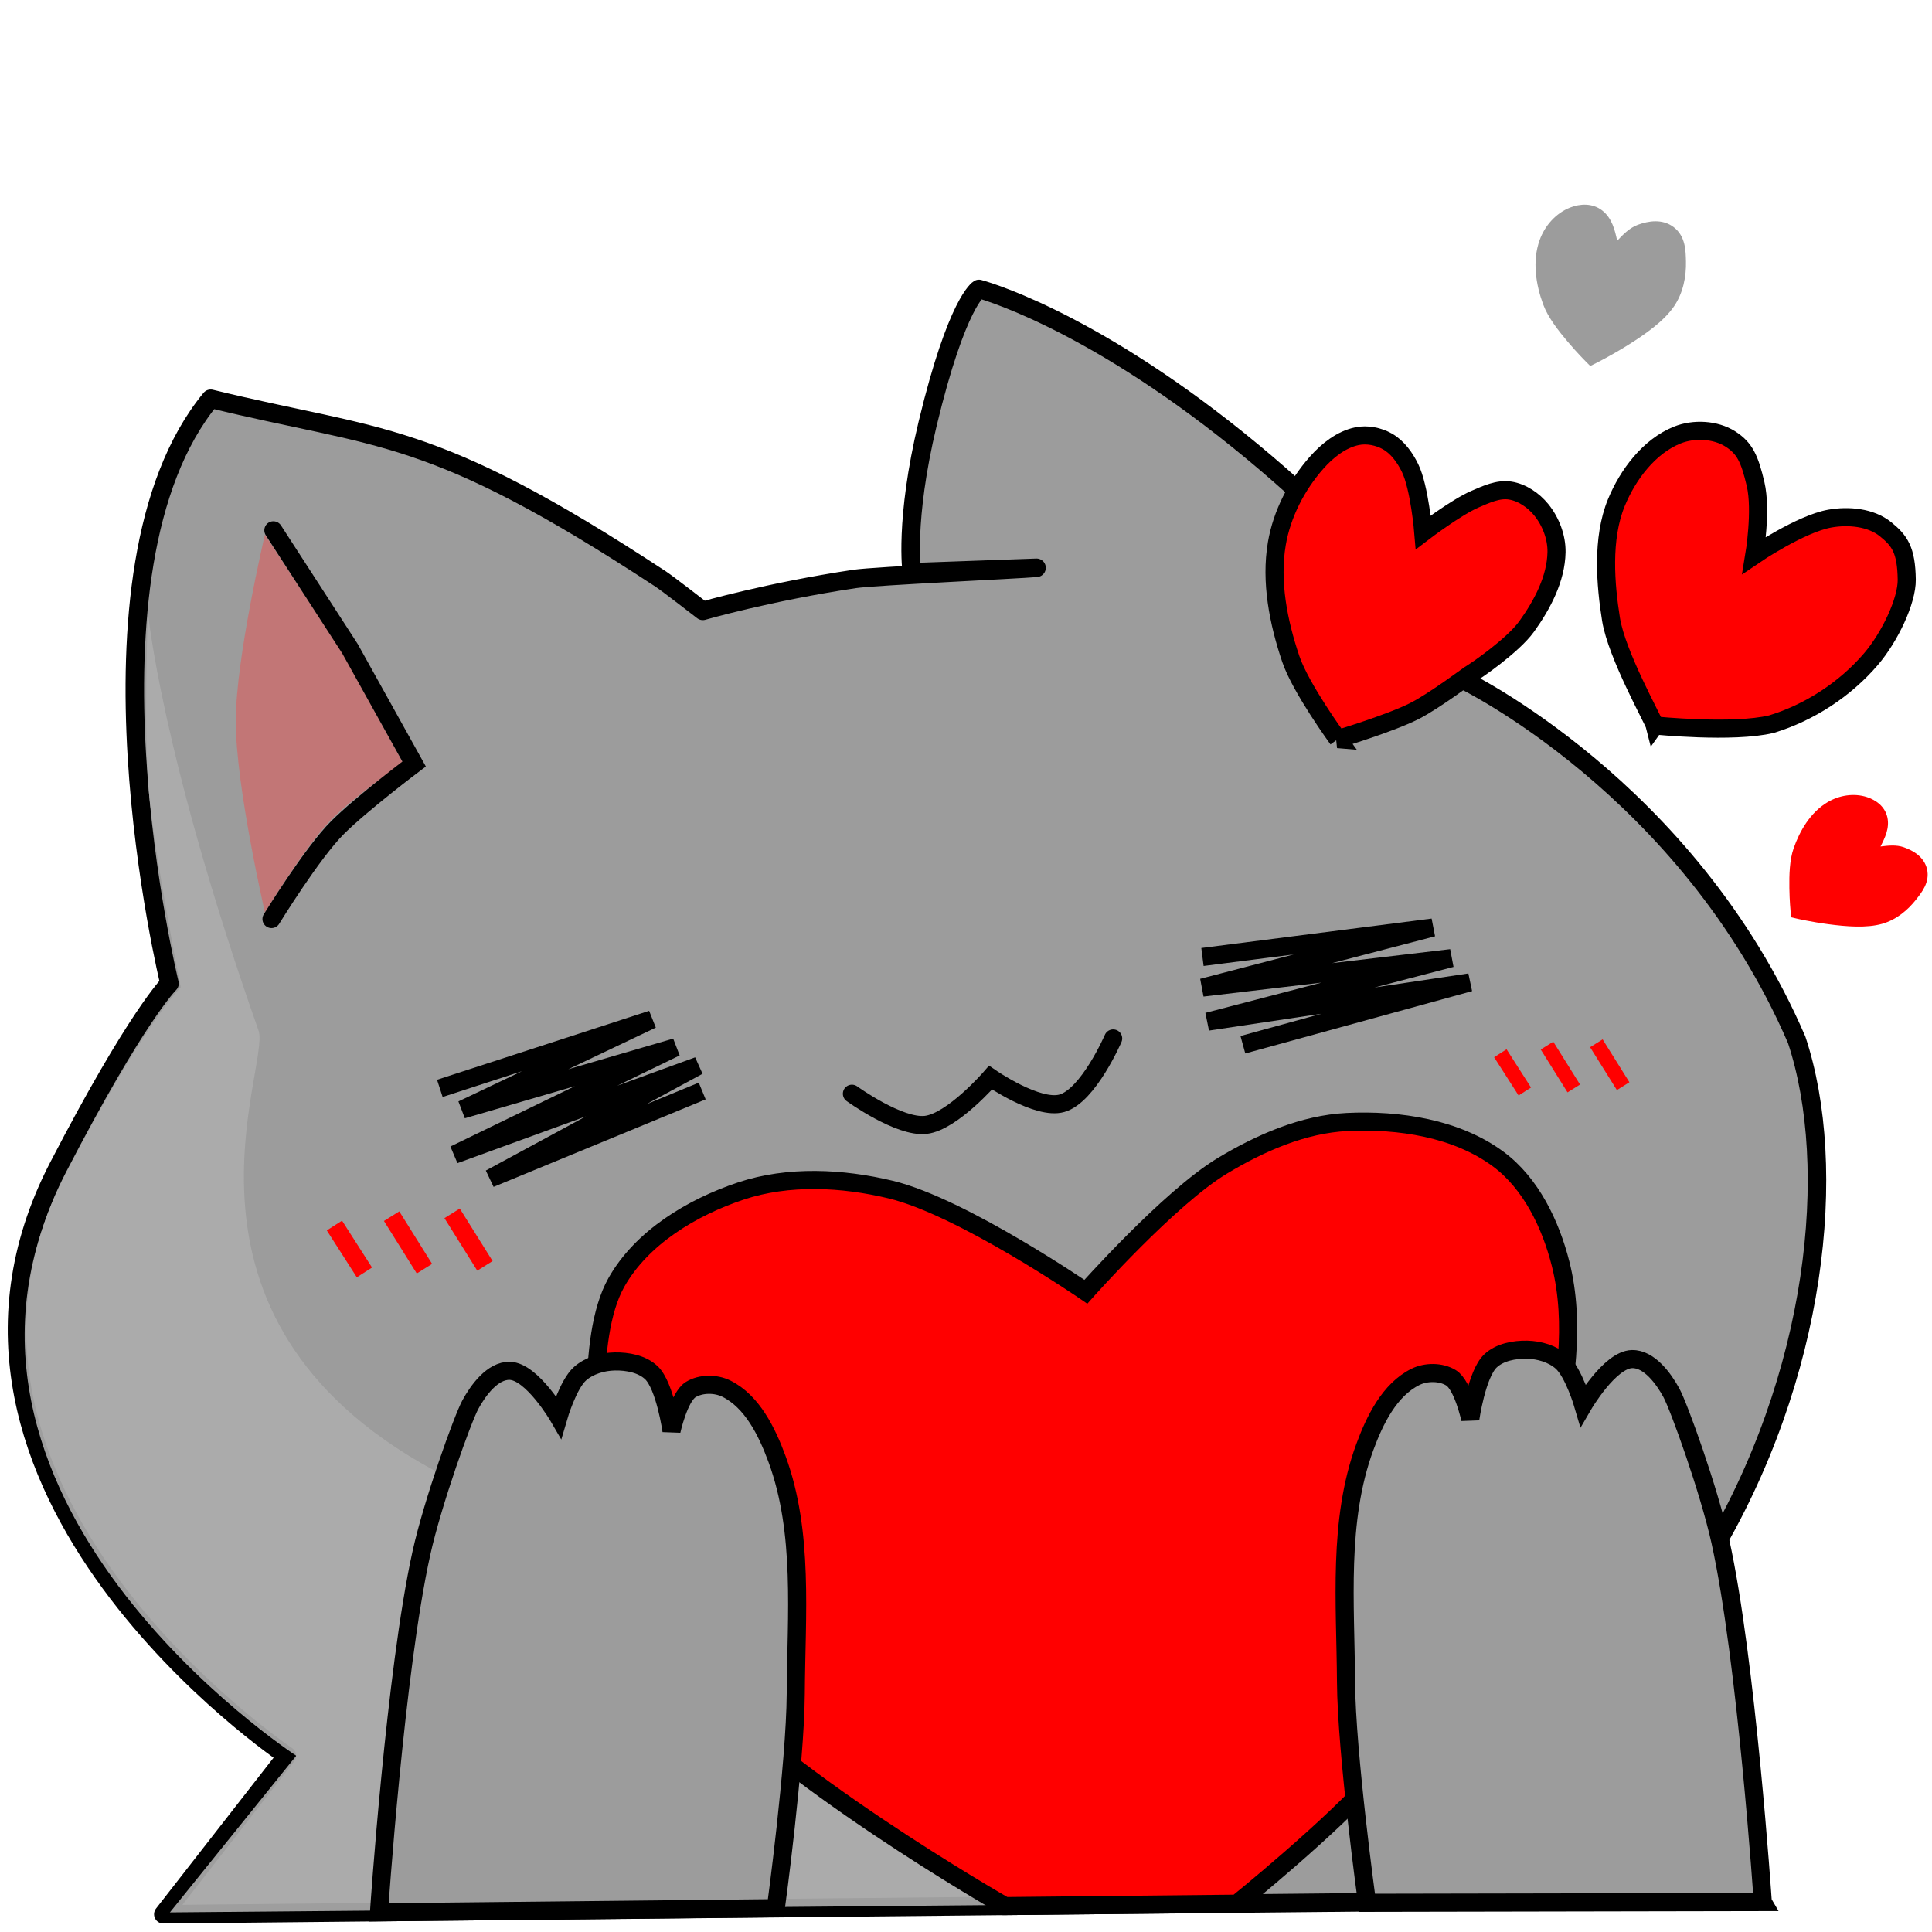 <?xml version="1.0" encoding="UTF-8" standalone="no"?>
<svg
   xmlns:dc="http://purl.org/dc/elements/1.1/"
   xmlns:cc="http://creativecommons.org/ns#"
   xmlns:rdf="http://www.w3.org/1999/02/22-rdf-syntax-ns#"
   xmlns:svg="http://www.w3.org/2000/svg"
   xmlns="http://www.w3.org/2000/svg"
   xmlns:sodipodi="http://sodipodi.sourceforge.net/DTD/sodipodi-0.dtd"
   xmlns:inkscape="http://www.inkscape.org/namespaces/inkscape"
   version="1.1"
   id="svg833"
   width="112"
   height="112"
   viewBox="0 0 112 112"
   sodipodi:docname="emote_catlove.svg"
   inkscape:version="1.0.1 (3bc2e813f5, 2020-09-07)"
   inkscape:export-filename="C:\Users\Philipp\Desktop\noxilove.png"
   inkscape:export-xdpi="3510.8572"
   inkscape:export-ydpi="3510.8572">
  <defs
     id="defs837" />
  <sodipodi:namedview
     pagecolor="#ffffff"
     bordercolor="#666666"
     borderopacity="1"
     objecttolerance="10"
     gridtolerance="10"
     guidetolerance="10"
     inkscape:pageopacity="0"
     inkscape:pageshadow="2"
     inkscape:window-width="1920"
     inkscape:window-height="1017"
     id="namedview835"
     showgrid="false"
     inkscape:snap-grids="false"
     inkscape:snap-intersection-paths="true"
     inkscape:snap-bbox="true"
     inkscape:zoom="3.4117902"
     inkscape:cx="46.261919"
     inkscape:cy="29.531609"
     inkscape:window-x="1192"
     inkscape:window-y="1072"
     inkscape:window-maximized="1"
     inkscape:current-layer="g841">
    <inkscape:grid
       type="xygrid"
       id="grid853" />
  </sodipodi:namedview>
  <g
     inkscape:label="Image"
     id="g841"
     style="display:inline">
    <path
       id="path845"
       style="display:inline;fill:#9c9c9c;fill-opacity:1;stroke:#000000;stroke-width:1.074px;stroke-linecap:round;stroke-linejoin:round;stroke-opacity:1;paint-order:normal"
       d="m 56.75,16.75 c 0,-1e-6 -1.266,0.715 -2.973,7.81 -1.355,5.632 -0.92,8.615 -0.92,8.615 l 7.232,-0.26 c -1.055,0.096 -9.389,0.475 -10.543,0.647 -4.996,0.748 -8.803,1.85 -8.803,1.85 0,0 -2.038,-1.58 -2.448,-1.85 C 24.874,24.747 22.112,25.538 12.213,23.117 3.985,33.111 9.826,57.017 9.826,57.017 c 0,0 -1.9,1.853 -6.445,10.625 C -6.33,86.385 16.63,101.782 16.63,101.782 l -7.162,9.19 80.623,-0.803 -5.931,-6.054 c 0,0 8.428,-3.172 14.833,-13.745 C 105.398,79.798 106.602,67.647 104.156,60.281 97.84,45.637 84.722,39.362 84.722,39.362 c 0,0 -3.649,-6.369 -12.966,-13.87 -8.897,-7.162 -15.005,-8.742 -15.005,-8.742 z"
       sodipodi:nodetypes="csccsccccsccccsccsc"
       inkscape:label="head_base" />
    <path
       id="path965"
       style="display:inline;fill:#adadad;fill-opacity:0.911;stroke:none;stroke-width:1.074px;stroke-linecap:round;stroke-linejoin:round;stroke-opacity:1;paint-order:normal"
       d="m 8.571,35.458 c 0,0 -0.252,7.019 0.057,10.427 0.348,3.827 1.851,11.351 1.851,11.351 0,0 -2.117,2.016 -6.663,10.788 C -5.895,86.765 17.174,101.782 17.174,101.782 l -7.325,9.082 53.605,-0.477 C 79.653,98.024 41.318,94.067 25.064,85.185 8.811,76.302 15.714,61.803 14.989,59.747 9.315,43.649 8.571,35.458 8.571,35.458 Z"
       sodipodi:nodetypes="cscscccssc"
       inkscape:label="head_shadow" />
    <path
       style="display:inline;fill:none;stroke:#000000;stroke-width:1.049px;stroke-linecap:butt;stroke-linejoin:miter;stroke-opacity:1"
       d="m 25.498,63.094 12.295,-3.996 -10.993,5.226 12.372,-3.612 -12.833,6.224 14.139,-5.149 -12.065,6.532 12.295,-5.072"
       id="path855"
       sodipodi:nodetypes="cccccccc"
       inkscape:label="left_eye" />
    <path
       style="display:inline;fill:none;stroke:#000000;stroke-width:1.049px;stroke-linecap:round;stroke-linejoin:miter;stroke-opacity:1"
       d="m 49.386,63.404 c 0,0 2.743,1.984 4.281,1.806 1.539,-0.178 3.757,-2.738 3.757,-2.738 0,0 2.727,1.888 4.136,1.485 1.535,-0.439 2.971,-3.757 2.971,-3.757"
       id="path857"
       sodipodi:nodetypes="cacac"
       inkscape:label="mouth" />
    <path
       style="fill:none;stroke:#000000;stroke-width:1.049px;stroke-linecap:butt;stroke-linejoin:miter;stroke-opacity:1"
       d="M 69.708,55.478 83.059,53.771 69.708,57.251 84.13,55.545 70.009,59.225 85.2,56.95 72.051,60.564"
       id="path863"
       sodipodi:nodetypes="ccccccc"
       inkscape:label="right eye" />
    <path
       style="color:#000000;font-style:normal;font-variant:normal;font-weight:normal;font-stretch:normal;font-size:medium;line-height:normal;font-family:sans-serif;font-variant-ligatures:normal;font-variant-position:normal;font-variant-caps:normal;font-variant-numeric:normal;font-variant-alternates:normal;font-variant-east-asian:normal;font-feature-settings:normal;font-variation-settings:normal;text-indent:0;text-align:start;text-decoration:none;text-decoration-line:none;text-decoration-style:solid;text-decoration-color:#000000;letter-spacing:normal;word-spacing:normal;text-transform:none;writing-mode:lr-tb;direction:ltr;text-orientation:mixed;dominant-baseline:auto;baseline-shift:baseline;text-anchor:start;white-space:normal;shape-padding:0;shape-margin:0;inline-size:0;clip-rule:nonzero;display:inline;overflow:visible;visibility:visible;opacity:1;isolation:auto;mix-blend-mode:normal;color-interpolation:sRGB;color-interpolation-filters:linearRGB;solid-color:#000000;solid-opacity:1;vector-effect:none;fill:#9c9c9c;fill-opacity:1;fill-rule:nonzero;stroke:none;stroke-width:1.049px;stroke-linecap:butt;stroke-linejoin:miter;stroke-miterlimit:4;stroke-dasharray:none;stroke-dashoffset:0;stroke-opacity:1;color-rendering:auto;image-rendering:auto;shape-rendering:auto;text-rendering:auto;enable-background:accumulate;stop-color:#000000;stop-opacity:1"
       d="m 91.951,11.866 c -0.321,-0.015 -0.64,0.053 -0.92,0.162 -0.846,0.33 -1.479,1.065 -1.774,1.883 -0.448,1.239 -0.213,2.607 0.203,3.739 0.276,0.751 0.885,1.526 1.43,2.17 0.545,0.644 1.033,1.131 1.033,1.131 l 0.266,0.266 0.338,-0.168 c 0,0 0.848,-0.421 1.825,-1.031 0.977,-0.61 2.088,-1.375 2.69,-2.254 0.534,-0.78 0.718,-1.739 0.695,-2.62 -0.015,-0.57 -0.01,-1.442 -0.709,-1.975 -0.66,-0.504 -1.477,-0.359 -2.071,-0.141 -0.5,0.183 -0.869,0.572 -1.207,0.928 -0.131,-0.6 -0.292,-1.306 -0.867,-1.754 -0.287,-0.224 -0.611,-0.321 -0.932,-0.336 z"
       id="path870"
       sodipodi:nodetypes="ssssscccssssscss"
       inkscape:label="heart_black" />
    <path
       style="fill:#ff0000;stroke:#000000;stroke-width:1.049px;stroke-linecap:butt;stroke-linejoin:miter;stroke-opacity:1"
       d="m 77.555,42.846 c 0,0 -2.154,-2.947 -2.728,-4.649 -0.718,-2.127 -1.183,-4.473 -0.807,-6.685 0.292,-1.717 1.152,-3.383 2.305,-4.688 0.619,-0.7 1.429,-1.348 2.344,-1.537 0.586,-0.121 1.248,0.011 1.767,0.307 0.584,0.334 1.012,0.933 1.306,1.537 0.556,1.14 0.768,3.727 0.768,3.727 0,0 1.906,-1.453 2.997,-1.921 0.642,-0.276 1.346,-0.608 2.036,-0.499 0.699,0.11 1.36,0.565 1.806,1.114 0.549,0.676 0.9,1.588 0.884,2.459 -0.029,1.546 -0.827,3.048 -1.729,4.303 -0.806,1.121 -2.997,2.613 -3.151,2.69 -0.154,0.077 -2.176,1.621 -3.381,2.228 -1.4,0.705 -4.419,1.614 -4.419,1.614 z"
       id="path874"
       sodipodi:nodetypes="csssssscsssssssc"
       inkscape:label="heart_red_smal_over_head" />
    <path
       style="fill:#ff0000;fill-opacity:1;stroke:#000000;stroke-width:1.049px;stroke-linecap:butt;stroke-linejoin:miter;stroke-opacity:1"
       d="m 95.93,42.057 c -0.077,-0.308 -2.207,-4.087 -2.537,-6.151 -0.318,-1.99 -0.55,-4.677 0.308,-6.766 0.669,-1.628 1.903,-3.266 3.537,-3.921 0.954,-0.382 2.209,-0.322 3.075,0.231 0.841,0.537 1.116,1.155 1.461,2.614 0.359,1.522 -0.074,4.119 -0.074,4.119 0,0 2.669,-1.814 4.378,-2.12 1.078,-0.193 2.377,-0.074 3.229,0.615 0.821,0.665 1.205,1.198 1.23,2.921 0.017,1.227 -0.98,3.331 -2.076,4.613 -1.492,1.745 -3.569,3.1 -5.766,3.767 -2.234,0.541 -6.764,0.077 -6.764,0.077 z"
       id="path877"
       sodipodi:nodetypes="cssssscssssccc"
       inkscape:label="heart_outside" />
    <path
       style="color:#000000;font-style:normal;font-variant:normal;font-weight:normal;font-stretch:normal;font-size:medium;line-height:normal;font-family:sans-serif;font-variant-ligatures:normal;font-variant-position:normal;font-variant-caps:normal;font-variant-numeric:normal;font-variant-alternates:normal;font-variant-east-asian:normal;font-feature-settings:normal;font-variation-settings:normal;text-indent:0;text-align:start;text-decoration:none;text-decoration-line:none;text-decoration-style:solid;text-decoration-color:#000000;letter-spacing:normal;word-spacing:normal;text-transform:none;writing-mode:lr-tb;direction:ltr;text-orientation:mixed;dominant-baseline:auto;baseline-shift:baseline;text-anchor:start;white-space:normal;shape-padding:0;shape-margin:0;inline-size:0;clip-rule:nonzero;display:inline;overflow:visible;visibility:visible;opacity:1;isolation:auto;mix-blend-mode:normal;color-interpolation:sRGB;color-interpolation-filters:linearRGB;solid-color:#000000;solid-opacity:1;vector-effect:none;fill:#ff0000;fill-opacity:1;fill-rule:nonzero;stroke:none;stroke-width:0.933px;stroke-linecap:butt;stroke-linejoin:miter;stroke-miterlimit:4;stroke-dasharray:none;stroke-dashoffset:0;stroke-opacity:1;color-rendering:auto;image-rendering:auto;shape-rendering:auto;text-rendering:auto;enable-background:accumulate;stop-color:#000000;stop-opacity:1"
       d="m 108.961,46.62 c -0.212,-0.192 -0.47,-0.326 -0.724,-0.409 -0.768,-0.252 -1.619,-0.105 -2.284,0.289 -1.008,0.598 -1.621,1.67 -1.976,2.683 -0.236,0.672 -0.256,1.549 -0.245,2.299 0.01,0.75 0.071,1.361 0.071,1.361 l 0.031,0.334 0.327,0.076 c 0,0 0.821,0.191 1.837,0.325 1.016,0.134 2.213,0.237 3.123,-0.026 0.808,-0.233 1.477,-0.788 1.96,-1.407 0.312,-0.4 0.808,-0.996 0.631,-1.758 -0.168,-0.72 -0.812,-1.083 -1.343,-1.269 -0.447,-0.157 -0.92,-0.099 -1.354,-0.045 0.25,-0.487 0.538,-1.062 0.397,-1.695 -0.073,-0.316 -0.238,-0.566 -0.45,-0.758 z"
       id="path870-9"
       sodipodi:nodetypes="ssssscccssssscss"
       inkscape:label="heart_black" />
    <g
       id="g918"
       style="fill:#ff0000;stroke:#000000;stroke-opacity:1"
       inkscape:label="g918"
       transform="matrix(1.049,0,0,1.049,-2.632,5.154)">
      <path
         style="fill:#ff0000;stroke:#ff0000;stroke-width:1px;stroke-linecap:butt;stroke-linejoin:miter;stroke-opacity:1"
         d="m 22.648,65.405 -1.658,-2.591"
         id="path894" />
      <path
         style="fill:#ff0000;stroke:#ff0000;stroke-width:1px;stroke-linecap:butt;stroke-linejoin:miter;stroke-opacity:1"
         d="M 25.965,65.198 24.151,62.296"
         id="path896" />
      <path
         style="fill:none;stroke:#ff0000;stroke-width:1px;stroke-linecap:butt;stroke-linejoin:miter;stroke-opacity:1"
         d="M 29.308,65.042 27.494,62.14"
         id="path896-0" />
    </g>
    <g
       id="g918-1"
       style="fill:#ff0000;stroke:#000000;stroke-opacity:1"
       inkscape:label="g918"
       transform="matrix(0.856,0,0,0.856,69.008,7.289)">
      <path
         style="fill:#ff0000;stroke:#ff0000;stroke-width:1px;stroke-linecap:butt;stroke-linejoin:miter;stroke-opacity:1"
         d="m 22.648,65.405 -1.658,-2.591"
         id="path894-5" />
      <path
         style="fill:#ff0000;stroke:#ff0000;stroke-width:1px;stroke-linecap:butt;stroke-linejoin:miter;stroke-opacity:1"
         d="M 25.965,65.198 24.151,62.296"
         id="path896-3" />
      <path
         style="fill:none;stroke:#ff0000;stroke-width:1px;stroke-linecap:butt;stroke-linejoin:miter;stroke-opacity:1"
         d="M 29.308,65.042 27.494,62.14"
         id="path896-0-2" />
    </g>
    <path
       style="display:inline;fill:#ff0000;fill-opacity:1;stroke:#000000;stroke-width:1.049px;stroke-linecap:butt;stroke-linejoin:miter;stroke-opacity:1"
       d="m 71.712,110.359 -13.454,0.14 c 0,0 -13.559,-7.736 -18.375,-13.703 -2.571,-3.185 -5.151,-10.071 -5.151,-11.148 0,-1.076 -0.856,-8.006 0.999,-11.302 1.466,-2.604 4.391,-4.362 7.227,-5.305 2.748,-0.914 5.872,-0.756 8.688,-0.077 4.134,0.998 11.302,5.92 11.302,5.92 0,0 4.841,-5.453 7.919,-7.304 2.188,-1.316 4.677,-2.414 7.227,-2.537 3.005,-0.146 6.347,0.362 8.764,2.153 1.893,1.402 3.038,3.789 3.613,6.074 0.871,3.457 0.283,7.2 -0.461,10.686 -0.668,3.127 -2.052,6.086 -3.537,8.918 -1.887,3.601 -4.134,7.05 -6.766,10.148 -2.359,2.778 -7.996,7.335 -7.996,7.335 z"
       id="path961"
       sodipodi:nodetypes="ccssssscsssssssc"
       inkscape:label="heart_big" />
    <path
       style="fill:#9c9c9c;fill-opacity:1;stroke:#000000;stroke-width:1.049;stroke-linecap:butt;stroke-linejoin:miter;stroke-miterlimit:4;stroke-dasharray:none;stroke-opacity:1"
       d="m 21.97,110.861 c 0,0 0.943,-13.977 2.46,-20.83 0.653,-2.949 2.393,-7.789 2.838,-8.605 0.443,-0.813 1.281,-1.981 2.283,-1.957 1.294,0.031 2.827,2.664 2.827,2.664 0,0 0.551,-1.884 1.25,-2.501 0.533,-0.47 1.301,-0.693 2.011,-0.707 0.739,-0.014 1.583,0.144 2.12,0.652 0.799,0.757 1.169,3.371 1.169,3.371 0,0 0.431,-1.971 1.114,-2.392 0.587,-0.361 1.449,-0.36 2.066,-0.054 1.5,0.744 2.358,2.505 2.936,4.077 1.567,4.266 1.115,9.046 1.087,13.591 -0.025,4.149 -1.155,12.449 -1.155,12.449 z"
       id="path944"
       sodipodi:nodetypes="cssscssscsssscc"
       inkscape:label="left_paw" />
    <path
       style="fill:#9c9c9c;fill-opacity:1;stroke:#000000;stroke-width:1.049;stroke-linecap:butt;stroke-linejoin:miter;stroke-miterlimit:4;stroke-dasharray:none;stroke-opacity:1"
       d="m 102.192,110.264 -22.943,0.043 c 0,0 -1.194,-8.669 -1.219,-12.818 -0.027,-4.545 -0.479,-9.325 1.087,-13.591 0.577,-1.572 1.435,-3.333 2.936,-4.077 0.617,-0.306 1.479,-0.307 2.066,0.054 0.684,0.421 1.114,2.392 1.114,2.392 0,0 0.37,-2.614 1.169,-3.371 0.537,-0.508 1.381,-0.667 2.12,-0.652 0.711,0.014 1.478,0.237 2.011,0.707 0.699,0.616 1.25,2.501 1.25,2.501 0,0 1.533,-2.633 2.827,-2.664 1.002,-0.023 1.841,1.144 2.283,1.957 0.445,0.817 2.185,5.656 2.838,8.605 1.517,6.853 2.46,20.912 2.46,20.912 z"
       id="path944-6"
       sodipodi:nodetypes="ccsssscssscsssc"
       inkscape:label="left_paw" />
    <path
       style="display:inline;fill:#c27676;fill-opacity:1;stroke:none;stroke-width:1.049px;stroke-linecap:butt;stroke-linejoin:miter;stroke-opacity:1"
       d="m 15.358,30.986 c 0,0 -1.684,7.157 -1.691,10.802 -0.008,3.746 1.691,11.109 1.691,11.109 0,0 2.254,-3.701 3.729,-5.266 1.25,-1.327 4.267,-3.421 4.267,-3.421 l -3.421,-6.227 z"
       id="path967"
       sodipodi:nodetypes="cscsccc" />
    <path
       style="fill:none;stroke:#000000;stroke-width:1.049px;stroke-linecap:round;stroke-linejoin:miter;stroke-opacity:1;paint-order:normal"
       d="m 15.739,53.278 c 0,0 2.359,-3.843 3.835,-5.309 1.412,-1.403 4.433,-3.678 4.433,-3.678 l -3.72,-6.689 -4.439,-6.86"
       id="path971"
       sodipodi:nodetypes="csccc" />
  </g>
</svg>
